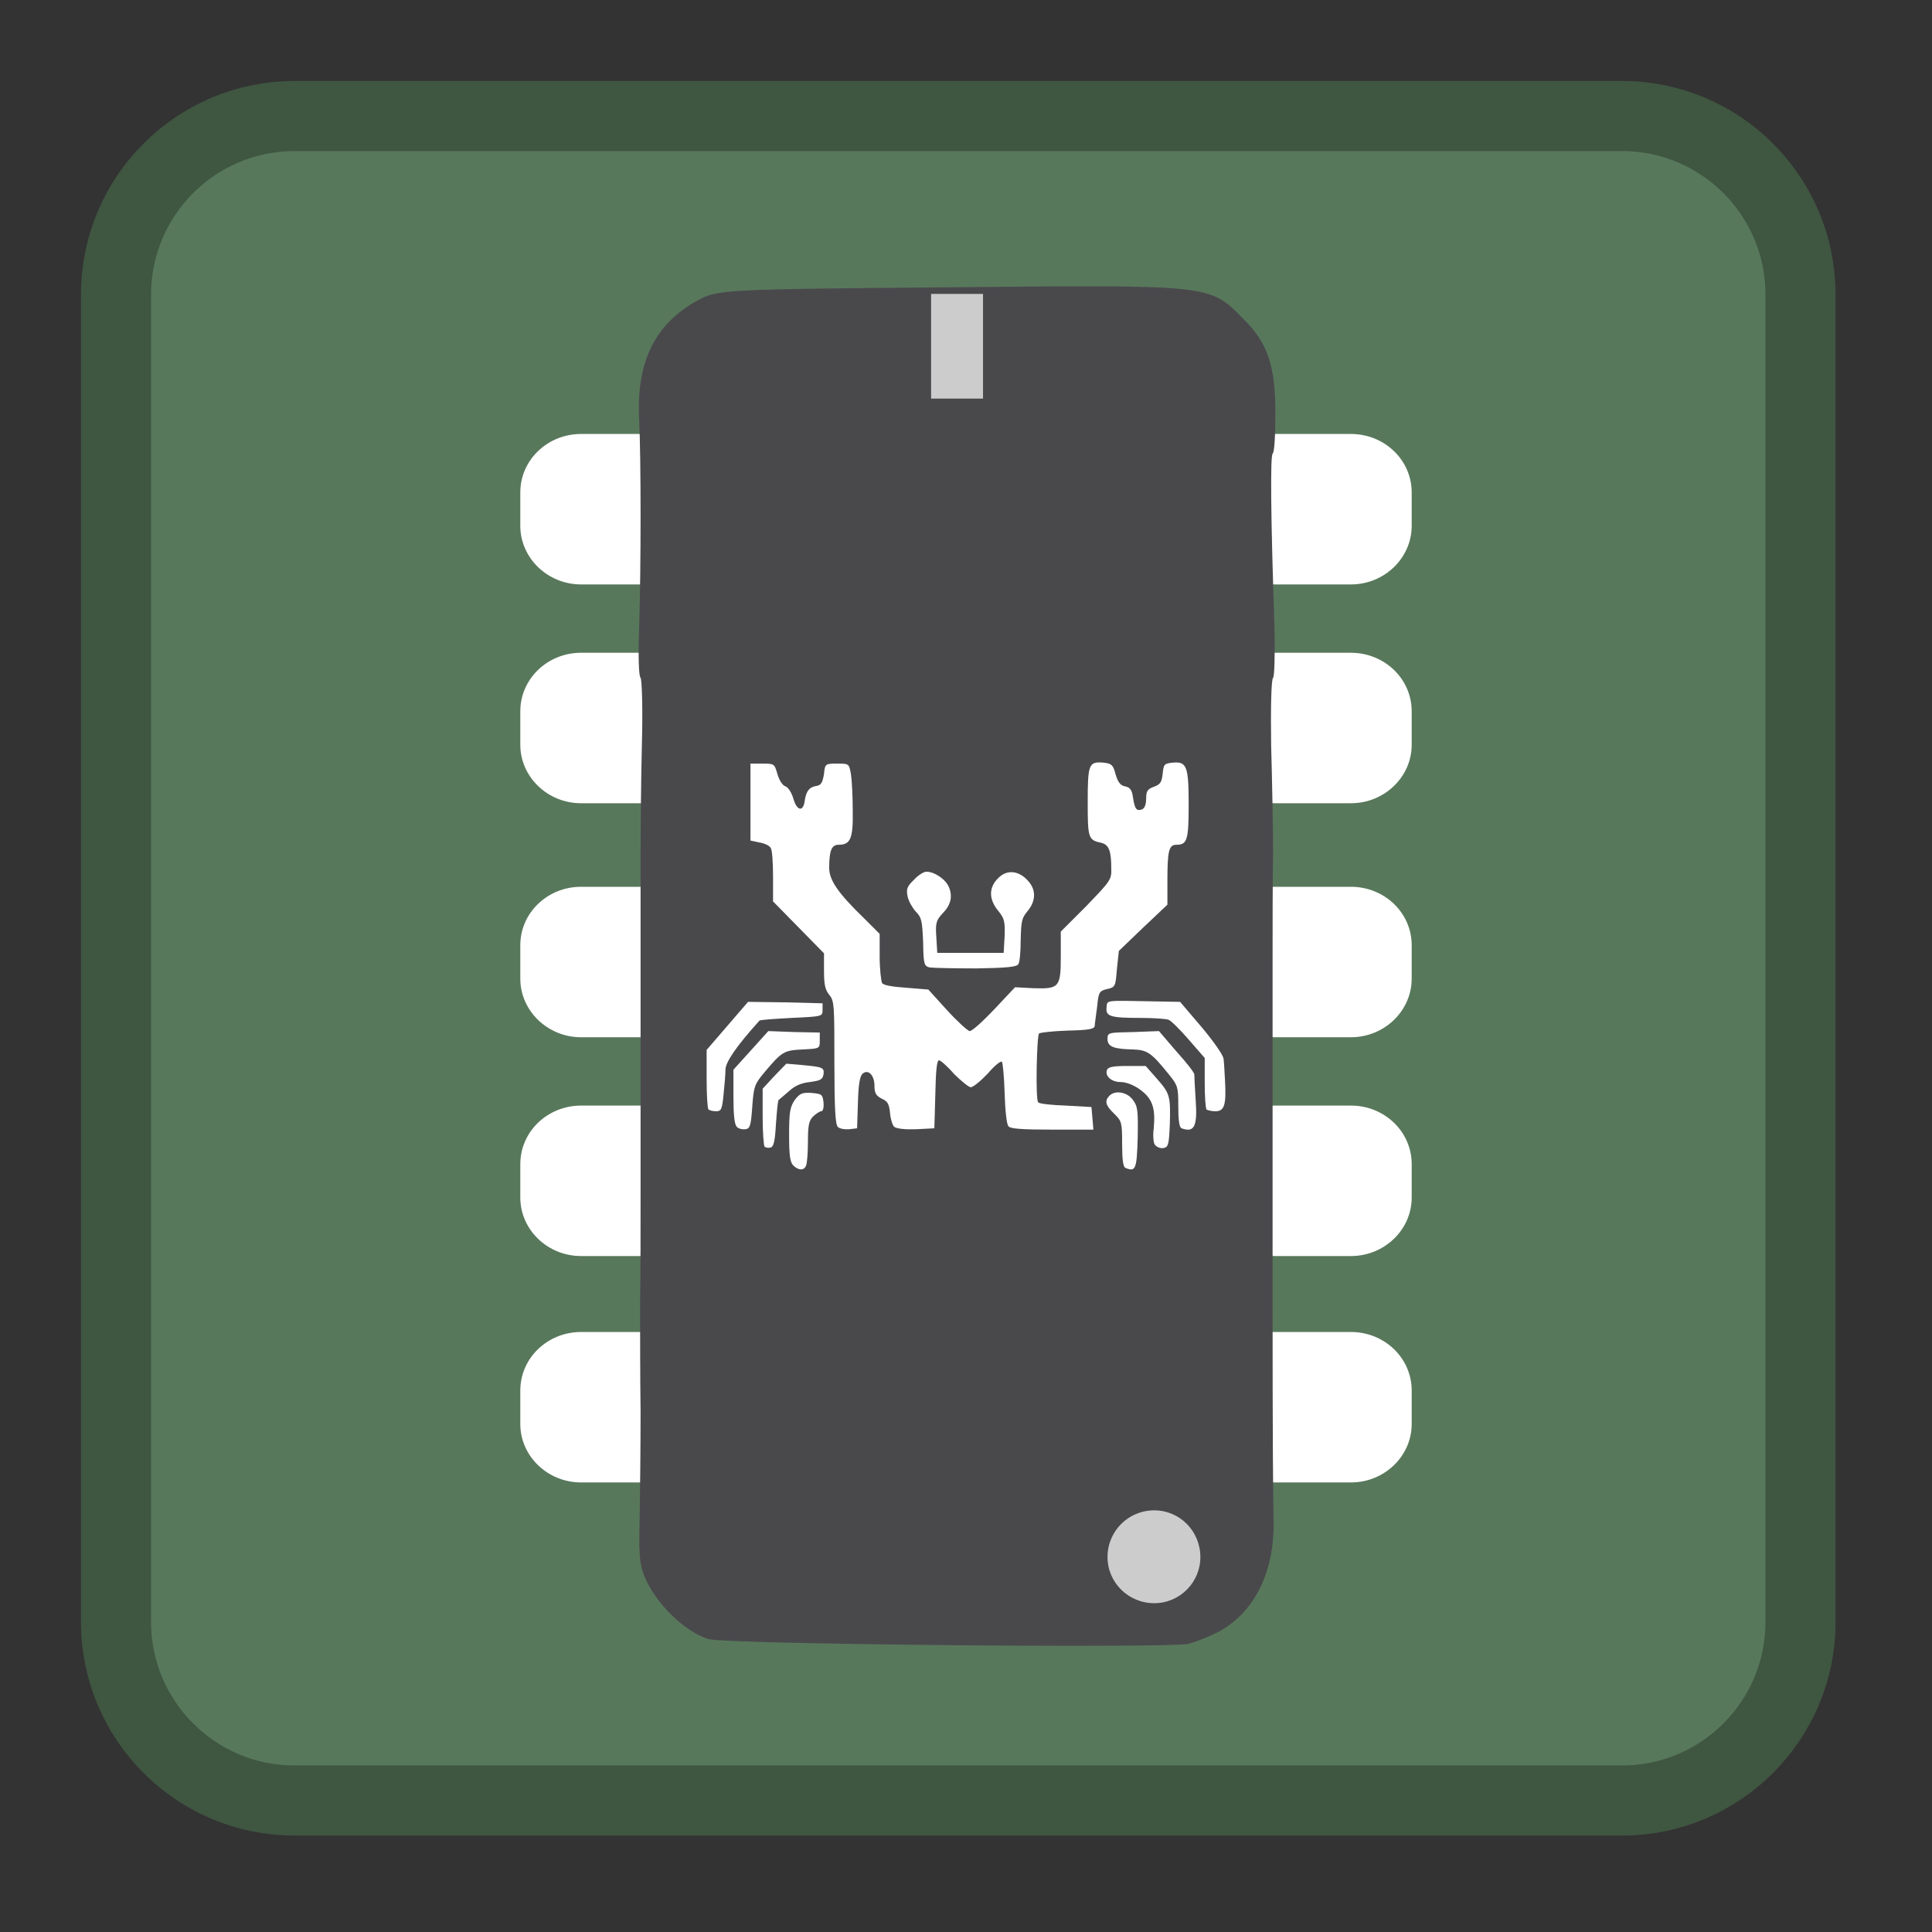 <?xml version="1.0" encoding="UTF-8"?>
<svg xmlns="http://www.w3.org/2000/svg" xmlns:xlink="http://www.w3.org/1999/xlink" width="16pt" height="16pt" viewBox="0 0 16 16" version="1.1">
<rect x="0" y="0" width="16" height="16" fill="#333333" stroke="none"/>
<g id="surface1">
<path style="fill-rule:nonzero;fill:rgb(34.51%,47.059%,35.686%);fill-opacity:1;stroke-width:18.73;stroke-linecap:butt;stroke-linejoin:miter;stroke:rgb(24.706%,33.725%,25.49%);stroke-opacity:1;stroke-miterlimit:4;" d="M 78.625 31 L 433.375 31 C 459.625 31 481 52.375 481 78.625 L 481 433.375 C 481 459.625 459.625 481 433.375 481 L 78.625 481 C 52.375 481 31 459.625 31 433.375 L 31 78.625 C 31 52.375 52.375 31 78.625 31 Z M 78.625 31 " transform="matrix(0.031,0,0,0.031,0,0)"/>
<path style=" stroke:none;fill-rule:nonzero;fill:rgb(100%,100%,100%);fill-opacity:1;" d="M 10.562 3.594 L 11.188 3.594 C 11.465 3.594 11.691 3.809 11.691 4.078 L 11.691 4.355 C 11.691 4.621 11.465 4.84 11.188 4.84 L 10.562 4.84 C 10.285 4.84 10.059 4.621 10.059 4.355 L 10.059 4.078 C 10.059 3.809 10.285 3.594 10.562 3.594 Z M 10.562 3.594 "/>
<path style=" stroke:none;fill-rule:nonzero;fill:rgb(100%,100%,100%);fill-opacity:1;" d="M 10.562 5.406 L 11.188 5.406 C 11.465 5.406 11.691 5.621 11.691 5.891 L 11.691 6.168 C 11.691 6.434 11.465 6.652 11.188 6.652 L 10.562 6.652 C 10.285 6.652 10.059 6.434 10.059 6.168 L 10.059 5.891 C 10.059 5.621 10.285 5.406 10.562 5.406 Z M 10.562 5.406 "/>
<path style=" stroke:none;fill-rule:nonzero;fill:rgb(100%,100%,100%);fill-opacity:1;" d="M 10.562 7.344 L 11.188 7.344 C 11.465 7.344 11.691 7.559 11.691 7.828 L 11.691 8.105 C 11.691 8.371 11.465 8.59 11.188 8.59 L 10.562 8.59 C 10.285 8.59 10.059 8.371 10.059 8.105 L 10.059 7.828 C 10.059 7.559 10.285 7.344 10.562 7.344 Z M 10.562 7.344 "/>
<path style=" stroke:none;fill-rule:nonzero;fill:rgb(100%,100%,100%);fill-opacity:1;" d="M 10.562 9.156 L 11.188 9.156 C 11.465 9.156 11.691 9.371 11.691 9.641 L 11.691 9.918 C 11.691 10.184 11.465 10.402 11.188 10.402 L 10.562 10.402 C 10.285 10.402 10.059 10.184 10.059 9.918 L 10.059 9.641 C 10.059 9.371 10.285 9.156 10.562 9.156 Z M 10.562 9.156 "/>
<path style=" stroke:none;fill-rule:nonzero;fill:rgb(100%,100%,100%);fill-opacity:1;" d="M 10.562 11.031 L 11.188 11.031 C 11.465 11.031 11.691 11.246 11.691 11.516 L 11.691 11.793 C 11.691 12.059 11.465 12.277 11.188 12.277 L 10.562 12.277 C 10.285 12.277 10.059 12.059 10.059 11.793 L 10.059 11.516 C 10.059 11.246 10.285 11.031 10.562 11.031 Z M 10.562 11.031 "/>
<path style=" stroke:none;fill-rule:nonzero;fill:rgb(100%,100%,100%);fill-opacity:1;" d="M 4.812 3.594 L 5.438 3.594 C 5.715 3.594 5.941 3.809 5.941 4.078 L 5.941 4.355 C 5.941 4.621 5.715 4.84 5.438 4.84 L 4.812 4.84 C 4.535 4.84 4.309 4.621 4.309 4.355 L 4.309 4.078 C 4.309 3.809 4.535 3.594 4.812 3.594 Z M 4.812 3.594 "/>
<path style=" stroke:none;fill-rule:nonzero;fill:rgb(100%,100%,100%);fill-opacity:1;" d="M 4.812 5.406 L 5.438 5.406 C 5.715 5.406 5.941 5.621 5.941 5.891 L 5.941 6.168 C 5.941 6.434 5.715 6.652 5.438 6.652 L 4.812 6.652 C 4.535 6.652 4.309 6.434 4.309 6.168 L 4.309 5.891 C 4.309 5.621 4.535 5.406 4.812 5.406 Z M 4.812 5.406 "/>
<path style=" stroke:none;fill-rule:nonzero;fill:rgb(100%,100%,100%);fill-opacity:1;" d="M 4.812 7.344 L 5.438 7.344 C 5.715 7.344 5.941 7.559 5.941 7.828 L 5.941 8.105 C 5.941 8.371 5.715 8.59 5.438 8.59 L 4.812 8.59 C 4.535 8.59 4.309 8.371 4.309 8.105 L 4.309 7.828 C 4.309 7.559 4.535 7.344 4.812 7.344 Z M 4.812 7.344 "/>
<path style=" stroke:none;fill-rule:nonzero;fill:rgb(100%,100%,100%);fill-opacity:1;" d="M 4.812 9.156 L 5.438 9.156 C 5.715 9.156 5.941 9.371 5.941 9.641 L 5.941 9.918 C 5.941 10.184 5.715 10.402 5.438 10.402 L 4.812 10.402 C 4.535 10.402 4.309 10.184 4.309 9.918 L 4.309 9.641 C 4.309 9.371 4.535 9.156 4.812 9.156 Z M 4.812 9.156 "/>
<path style=" stroke:none;fill-rule:nonzero;fill:rgb(100%,100%,100%);fill-opacity:1;" d="M 4.812 11.031 L 5.438 11.031 C 5.715 11.031 5.941 11.246 5.941 11.516 L 5.941 11.793 C 5.941 12.059 5.715 12.277 5.438 12.277 L 4.812 12.277 C 4.535 12.277 4.309 12.059 4.309 11.793 L 4.309 11.516 C 4.309 11.246 4.535 11.031 4.812 11.031 Z M 4.812 11.031 "/>
<path style=" stroke:none;fill-rule:nonzero;fill:rgb(28.627%,28.627%,29.804%);fill-opacity:1;" d="M 10.102 13.508 C 10.031 13.547 9.914 13.594 9.844 13.613 C 9.672 13.652 6 13.617 5.867 13.574 C 5.691 13.52 5.488 13.332 5.379 13.141 C 5.297 12.988 5.289 12.93 5.297 12.586 C 5.301 12.371 5.305 11.969 5.305 11.691 C 5.301 11.414 5.301 11.012 5.301 10.793 C 5.305 10.578 5.305 10.16 5.305 9.867 C 5.305 9.578 5.305 9.16 5.305 8.941 C 5.305 8.723 5.305 8.301 5.305 8.008 C 5.305 7.711 5.305 7.293 5.305 7.074 C 5.305 6.855 5.309 6.441 5.316 6.156 C 5.324 5.871 5.316 5.629 5.305 5.613 C 5.289 5.602 5.285 5.418 5.293 5.203 C 5.309 4.691 5.309 3.805 5.293 3.469 C 5.27 2.996 5.422 2.684 5.777 2.488 C 5.941 2.398 5.988 2.395 7.879 2.379 C 10.035 2.359 10.016 2.355 10.293 2.637 C 10.496 2.836 10.562 3.023 10.562 3.418 C 10.562 3.594 10.555 3.746 10.539 3.758 C 10.52 3.781 10.523 4.266 10.555 5.203 C 10.559 5.418 10.555 5.602 10.543 5.613 C 10.527 5.629 10.523 5.879 10.527 6.168 C 10.535 6.457 10.543 6.863 10.543 7.066 C 10.539 7.27 10.539 7.688 10.539 7.992 C 10.539 8.293 10.539 8.711 10.539 8.918 C 10.539 9.125 10.539 9.543 10.539 9.848 C 10.539 10.152 10.539 10.566 10.539 10.773 C 10.539 12.008 10.543 12.34 10.547 12.582 C 10.559 13.008 10.395 13.344 10.102 13.508 Z M 10.102 13.508 "/>
<path style=" stroke:none;fill-rule:nonzero;fill:rgb(80%,80%,80%);fill-opacity:1;" d="M 9.941 12.895 C 9.941 13.105 9.77 13.277 9.559 13.277 C 9.344 13.277 9.172 13.105 9.172 12.895 C 9.172 12.68 9.344 12.508 9.559 12.508 C 9.77 12.508 9.941 12.68 9.941 12.895 Z M 9.941 12.895 "/>
<path style=" stroke:none;fill-rule:nonzero;fill:rgb(80%,80%,80%);fill-opacity:1;" d="M 7.711 2.434 L 8.141 2.434 L 8.141 3.301 L 7.711 3.301 Z M 7.711 2.434 "/>
<path style=" stroke:none;fill-rule:nonzero;fill:rgb(100%,100%,100%);fill-opacity:1;" d="M 6.57 9.652 C 6.543 9.625 6.535 9.57 6.535 9.398 C 6.535 9.207 6.543 9.168 6.582 9.109 C 6.625 9.055 6.641 9.047 6.719 9.051 C 6.805 9.059 6.812 9.062 6.82 9.129 C 6.824 9.172 6.816 9.203 6.801 9.203 C 6.789 9.203 6.758 9.223 6.734 9.246 C 6.699 9.281 6.691 9.32 6.691 9.453 C 6.691 9.543 6.684 9.633 6.676 9.652 C 6.66 9.695 6.613 9.695 6.57 9.652 Z M 6.57 9.652 "/>
<path style=" stroke:none;fill-rule:nonzero;fill:rgb(100%,100%,100%);fill-opacity:1;" d="M 9.32 9.672 C 9.301 9.664 9.293 9.602 9.293 9.473 C 9.293 9.293 9.289 9.285 9.227 9.223 C 9.156 9.156 9.145 9.117 9.188 9.074 C 9.234 9.027 9.332 9.043 9.379 9.105 C 9.422 9.16 9.426 9.191 9.422 9.422 C 9.414 9.684 9.406 9.707 9.32 9.672 Z M 9.32 9.672 "/>
<path style=" stroke:none;fill-rule:nonzero;fill:rgb(100%,100%,100%);fill-opacity:1;" d="M 6.332 9.496 C 6.324 9.488 6.316 9.375 6.316 9.246 L 6.316 9.016 L 6.414 8.91 L 6.512 8.809 L 6.641 8.82 C 6.812 8.836 6.828 8.84 6.82 8.898 C 6.812 8.941 6.793 8.949 6.707 8.961 C 6.633 8.969 6.582 8.992 6.531 9.039 C 6.492 9.074 6.453 9.105 6.449 9.109 C 6.441 9.113 6.434 9.203 6.426 9.309 C 6.418 9.457 6.406 9.5 6.379 9.504 C 6.363 9.508 6.34 9.504 6.332 9.496 Z M 6.332 9.496 "/>
<path style=" stroke:none;fill-rule:nonzero;fill:rgb(100%,100%,100%);fill-opacity:1;" d="M 9.562 9.477 C 9.551 9.457 9.547 9.395 9.555 9.344 C 9.57 9.172 9.543 9.098 9.441 9.023 C 9.387 8.984 9.324 8.961 9.281 8.961 C 9.203 8.961 9.148 8.91 9.168 8.859 C 9.18 8.836 9.219 8.828 9.336 8.828 L 9.488 8.828 L 9.578 8.93 C 9.688 9.055 9.695 9.074 9.688 9.312 C 9.68 9.484 9.676 9.5 9.633 9.508 C 9.605 9.512 9.574 9.496 9.562 9.477 Z M 9.562 9.477 "/>
<path style=" stroke:none;fill-rule:nonzero;fill:rgb(100%,100%,100%);fill-opacity:1;" d="M 6.102 9.332 C 6.082 9.312 6.074 9.23 6.074 9.082 L 6.074 8.859 L 6.363 8.539 L 6.578 8.547 L 6.789 8.551 L 6.789 8.617 C 6.789 8.684 6.789 8.684 6.648 8.691 C 6.492 8.699 6.477 8.707 6.332 8.879 C 6.25 8.977 6.242 8.996 6.23 9.164 C 6.219 9.324 6.211 9.348 6.172 9.352 C 6.148 9.355 6.117 9.348 6.102 9.332 Z M 6.102 9.332 "/>
<path style=" stroke:none;fill-rule:nonzero;fill:rgb(100%,100%,100%);fill-opacity:1;" d="M 6.938 9.332 C 6.918 9.312 6.91 9.172 6.91 8.797 C 6.91 8.328 6.91 8.289 6.867 8.238 C 6.832 8.195 6.824 8.148 6.824 8.039 L 6.824 7.895 L 6.402 7.465 L 6.402 7.258 C 6.402 7.145 6.395 7.039 6.383 7.023 C 6.375 7.004 6.332 6.984 6.289 6.977 L 6.215 6.961 L 6.215 6.324 L 6.316 6.324 C 6.41 6.324 6.414 6.324 6.438 6.41 C 6.453 6.461 6.48 6.504 6.504 6.512 C 6.527 6.52 6.555 6.562 6.57 6.613 C 6.598 6.715 6.652 6.727 6.664 6.633 C 6.676 6.551 6.703 6.516 6.766 6.508 C 6.801 6.5 6.812 6.48 6.824 6.41 C 6.832 6.324 6.836 6.324 6.934 6.324 C 7.031 6.324 7.031 6.324 7.047 6.41 C 7.055 6.461 7.062 6.598 7.062 6.715 C 7.066 6.945 7.043 6.996 6.945 6.996 C 6.887 6.996 6.867 7.043 6.867 7.188 C 6.867 7.289 6.941 7.398 7.164 7.613 L 7.285 7.734 L 7.285 7.922 C 7.285 8.027 7.297 8.125 7.305 8.141 C 7.316 8.16 7.391 8.172 7.504 8.18 L 7.688 8.195 L 7.844 8.367 C 7.93 8.461 8.016 8.539 8.031 8.539 C 8.051 8.539 8.141 8.457 8.234 8.359 L 8.406 8.176 L 8.559 8.184 C 8.773 8.191 8.785 8.176 8.785 7.918 L 8.785 7.715 L 8.996 7.504 C 9.195 7.297 9.207 7.285 9.203 7.191 C 9.203 7.047 9.184 6.996 9.121 6.98 C 9.012 6.957 9.008 6.941 9.008 6.645 C 9.008 6.328 9.016 6.305 9.141 6.316 C 9.207 6.324 9.219 6.336 9.238 6.41 C 9.258 6.477 9.277 6.504 9.316 6.512 C 9.359 6.52 9.375 6.543 9.383 6.605 C 9.398 6.703 9.414 6.719 9.457 6.703 C 9.48 6.695 9.492 6.66 9.492 6.613 C 9.492 6.551 9.504 6.535 9.555 6.516 C 9.609 6.496 9.621 6.48 9.629 6.406 C 9.637 6.328 9.641 6.324 9.711 6.316 C 9.828 6.305 9.844 6.344 9.844 6.664 C 9.844 6.957 9.832 6.996 9.742 6.996 C 9.68 6.996 9.668 7.047 9.668 7.293 L 9.668 7.492 L 9.465 7.684 L 9.266 7.875 L 9.25 8.023 C 9.238 8.168 9.238 8.176 9.168 8.191 C 9.102 8.207 9.098 8.219 9.086 8.336 C 9.078 8.406 9.066 8.477 9.066 8.496 C 9.062 8.523 9.016 8.531 8.84 8.535 C 8.719 8.539 8.613 8.551 8.605 8.559 C 8.586 8.578 8.574 9.109 8.598 9.129 C 8.605 9.141 8.711 9.152 8.828 9.156 L 9.039 9.168 L 9.055 9.355 L 8.711 9.355 C 8.469 9.355 8.367 9.348 8.352 9.328 C 8.336 9.312 8.324 9.191 8.32 9.055 C 8.316 8.918 8.305 8.801 8.297 8.793 C 8.285 8.785 8.234 8.828 8.18 8.891 C 8.121 8.953 8.059 9.004 8.039 9.004 C 8.023 9.004 7.961 8.953 7.902 8.895 C 7.848 8.832 7.789 8.781 7.777 8.781 C 7.758 8.781 7.75 8.867 7.746 9.062 L 7.738 9.344 L 7.586 9.352 C 7.5 9.355 7.426 9.348 7.406 9.332 C 7.391 9.32 7.375 9.266 7.371 9.219 C 7.363 9.141 7.352 9.121 7.301 9.098 C 7.254 9.074 7.242 9.051 7.242 8.992 C 7.242 8.906 7.191 8.852 7.145 8.891 C 7.121 8.91 7.109 8.977 7.105 9.133 L 7.098 9.344 L 7.031 9.352 C 6.996 9.355 6.953 9.348 6.938 9.332 Z M 6.938 9.332 "/>
<path style=" stroke:none;fill-rule:nonzero;fill:rgb(100%,100%,100%);fill-opacity:1;" d="M 7.348 8.59 C 7.34 8.543 7.184 8.523 7.145 8.562 C 7.109 8.598 7.168 8.629 7.27 8.629 C 7.34 8.629 7.355 8.621 7.348 8.59 Z M 7.348 8.59 "/>
<path style=" stroke:none;fill-rule:nonzero;fill:rgb(100%,100%,100%);fill-opacity:1;" d="M 9.785 9.344 C 9.766 9.336 9.758 9.277 9.758 9.16 C 9.758 8.996 9.754 8.988 9.668 8.883 C 9.535 8.719 9.5 8.695 9.383 8.691 C 9.223 8.688 9.172 8.668 9.172 8.605 C 9.172 8.551 9.176 8.551 9.387 8.547 L 9.598 8.539 L 9.742 8.707 C 9.824 8.797 9.891 8.883 9.891 8.898 C 9.891 8.914 9.895 9.008 9.902 9.109 C 9.918 9.328 9.891 9.383 9.785 9.344 Z M 9.785 9.344 "/>
<path style=" stroke:none;fill-rule:nonzero;fill:rgb(100%,100%,100%);fill-opacity:1;" d="M 5.867 9.188 C 5.859 9.18 5.852 9.066 5.852 8.934 L 5.852 8.695 L 6.195 8.297 L 6.504 8.301 L 6.812 8.309 L 6.812 8.363 C 6.812 8.418 6.812 8.418 6.555 8.43 C 6.414 8.438 6.293 8.445 6.289 8.453 C 6.098 8.664 6.008 8.797 6.008 8.859 C 6.008 8.898 6 8.992 5.992 9.066 C 5.98 9.188 5.973 9.203 5.93 9.203 C 5.902 9.203 5.875 9.195 5.867 9.188 Z M 5.867 9.188 "/>
<path style=" stroke:none;fill-rule:nonzero;fill:rgb(100%,100%,100%);fill-opacity:1;" d="M 9.992 9.188 C 9.984 9.18 9.977 9.082 9.977 8.969 L 9.977 8.762 L 9.844 8.609 C 9.773 8.527 9.695 8.449 9.676 8.445 C 9.66 8.438 9.555 8.43 9.453 8.43 C 9.195 8.43 9.156 8.418 9.164 8.344 C 9.172 8.281 9.137 8.285 9.555 8.293 L 9.773 8.297 L 9.953 8.508 C 10.051 8.625 10.133 8.742 10.133 8.77 C 10.137 8.793 10.141 8.875 10.145 8.949 C 10.156 9.148 10.141 9.203 10.066 9.203 C 10.035 9.203 10 9.195 9.992 9.188 Z M 9.992 9.188 "/>
<path style=" stroke:none;fill-rule:nonzero;fill:rgb(100%,100%,100%);fill-opacity:1;" d="M 7.699 8.012 C 7.652 8 7.648 7.984 7.645 7.801 C 7.637 7.625 7.633 7.598 7.582 7.547 C 7.555 7.516 7.523 7.461 7.516 7.422 C 7.504 7.363 7.512 7.34 7.57 7.285 C 7.605 7.246 7.652 7.219 7.672 7.219 C 7.738 7.219 7.832 7.281 7.859 7.348 C 7.891 7.426 7.875 7.496 7.801 7.57 C 7.754 7.621 7.746 7.648 7.754 7.758 L 7.762 7.891 L 8.312 7.891 L 8.32 7.75 C 8.324 7.629 8.316 7.605 8.27 7.547 C 8.184 7.445 8.188 7.344 8.273 7.266 C 8.344 7.199 8.441 7.211 8.516 7.297 C 8.582 7.371 8.578 7.461 8.512 7.543 C 8.461 7.602 8.457 7.629 8.453 7.781 C 8.453 7.879 8.445 7.969 8.434 7.984 C 8.422 8.008 8.336 8.016 8.086 8.02 C 7.902 8.02 7.73 8.016 7.699 8.012 Z M 7.699 8.012 "/>
</g>
</svg>
